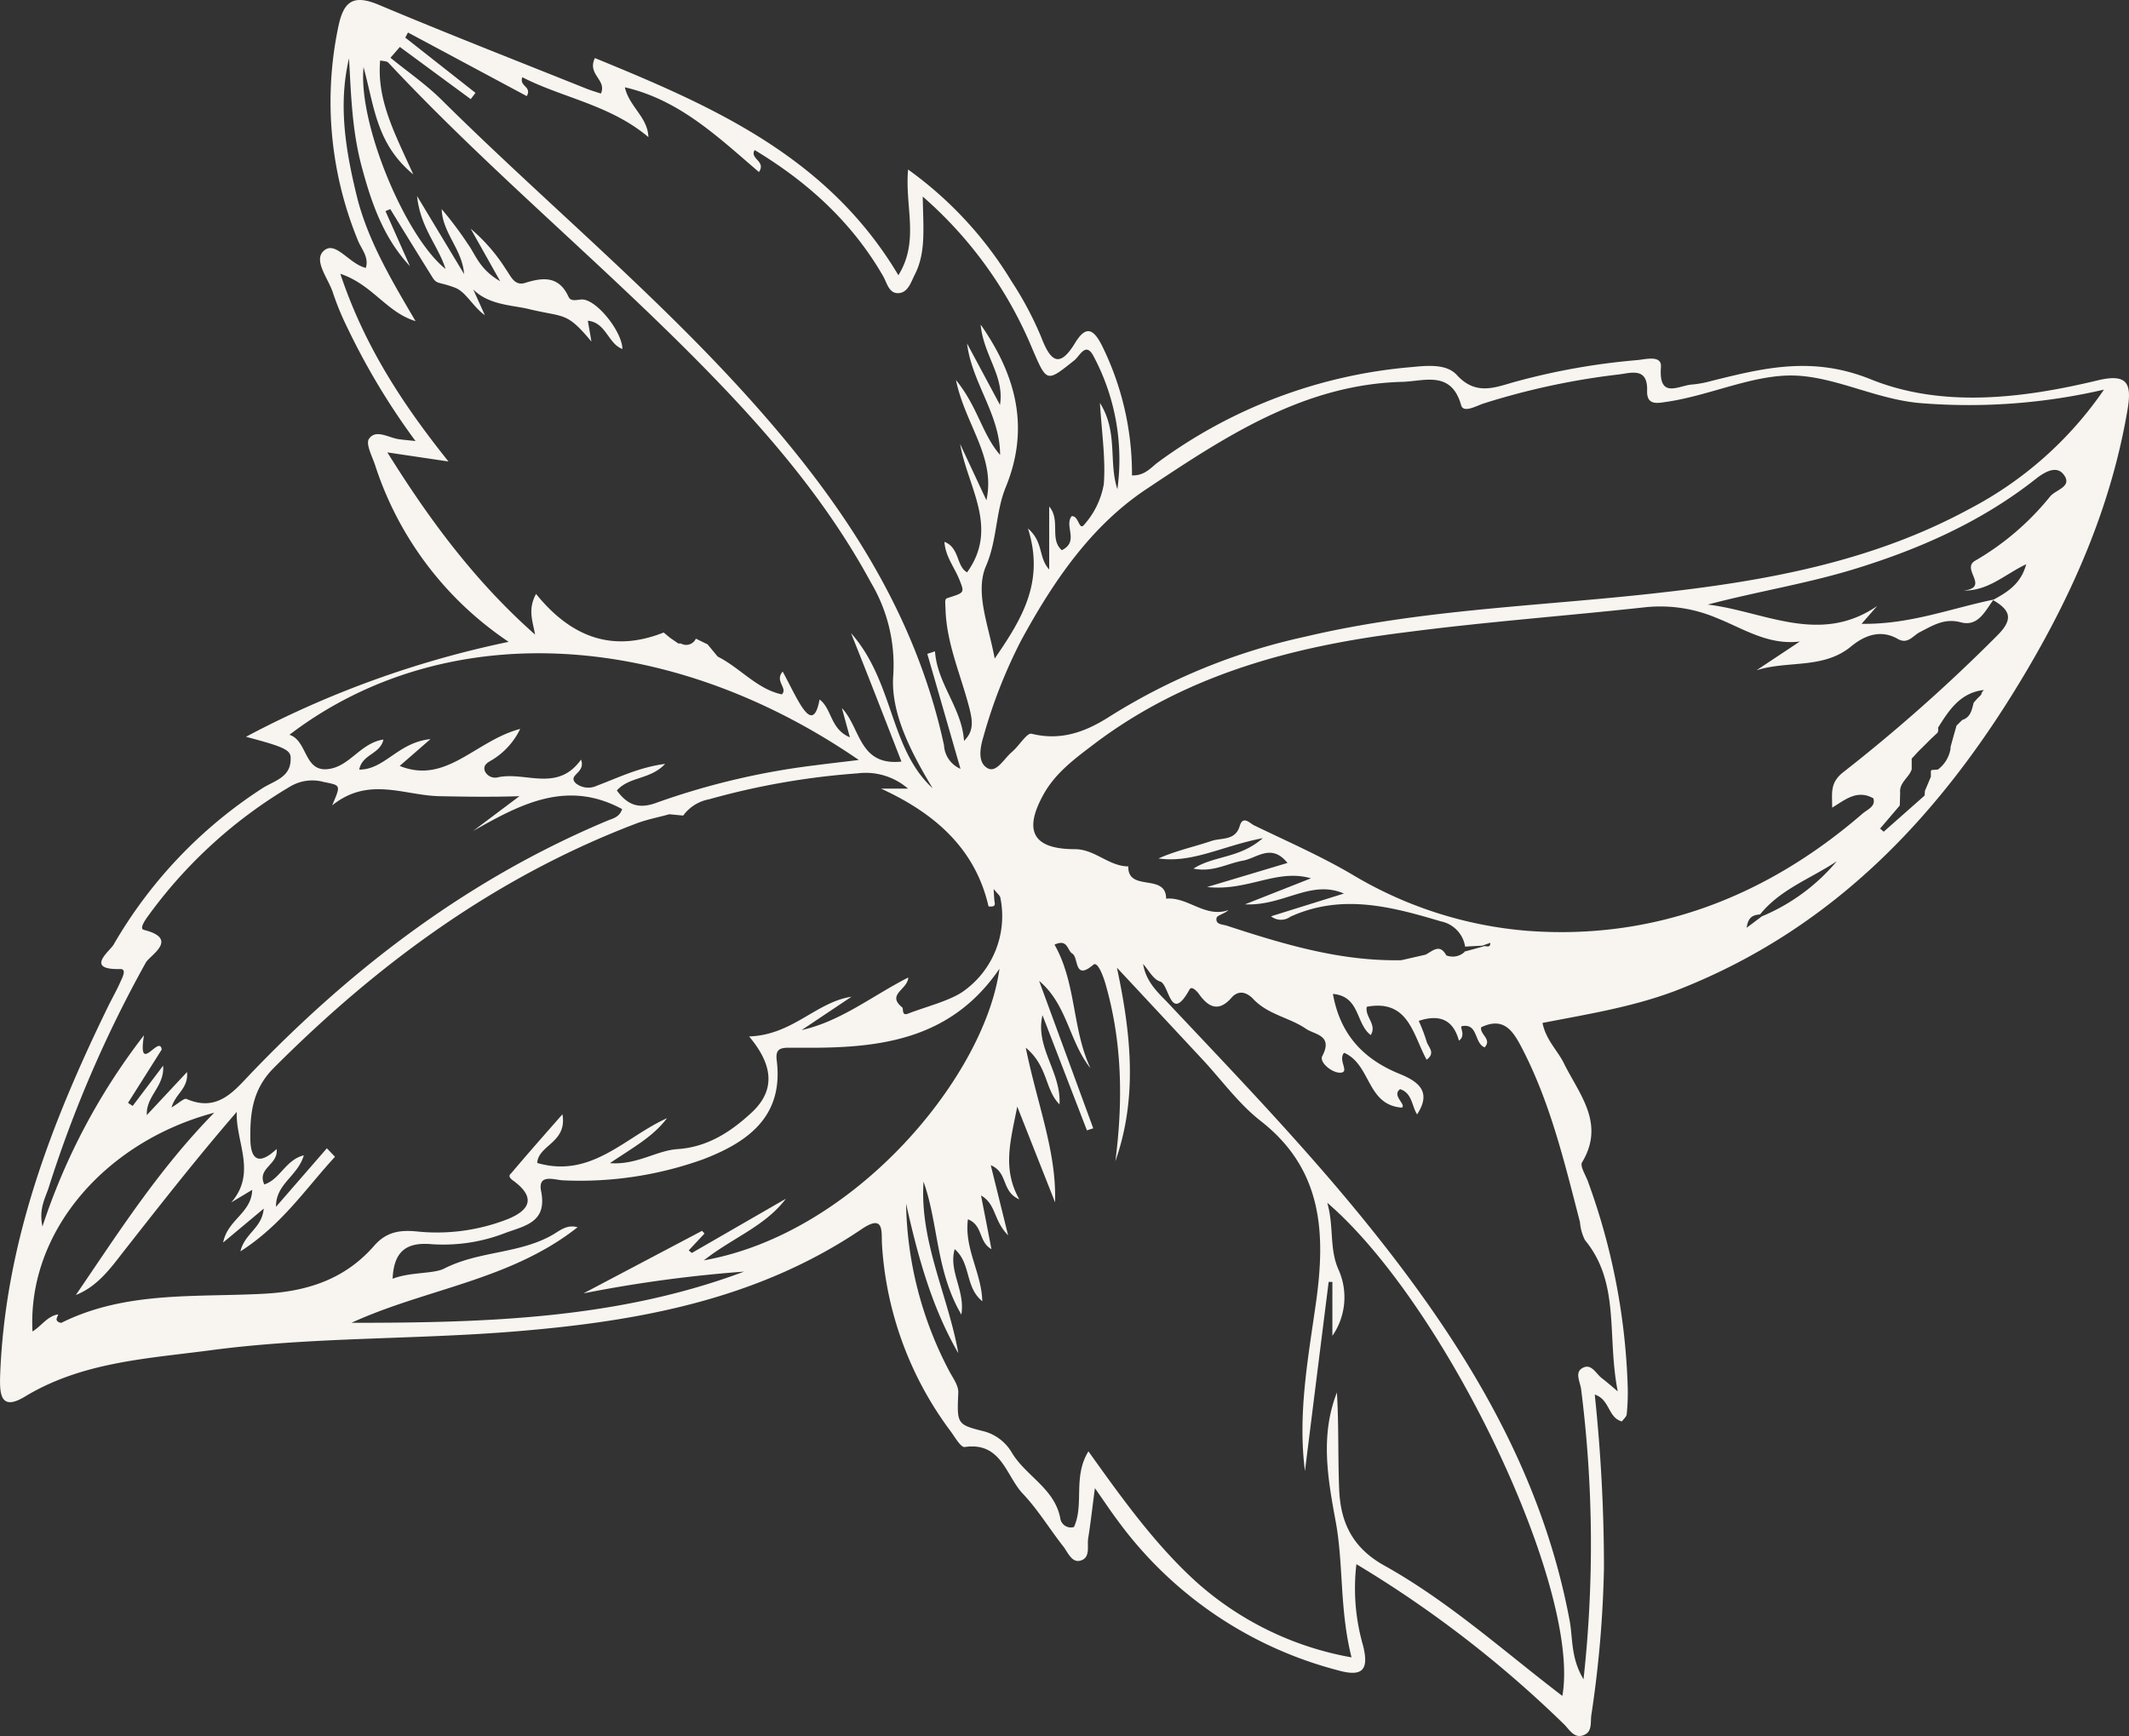 <svg xmlns="http://www.w3.org/2000/svg" width="275.248" height="224.493" viewBox="0 0 275.248 224.493">
  <rect x="0" y="0" width="275.248" height="224.493" fill="#333333" stroke="none"/>
  <path id="mint--four" d="M346.673,580.787a127.6,127.6,0,0,1,33.963-12.278,43.672,43.672,0,0,1-17.259-22.827c-.375-1.141-1.231-2.731-.815-3.4.864-1.3,2.446-.228,3.742,0,.514.09,1.035.122,2.291.261a89.818,89.818,0,0,1-8.772-14.577,36.036,36.036,0,0,1-1.875-4.508c-.563-1.883-2.674-4.3-1.166-5.56s3.212,1.728,5.389,2.258c.432-1.419-.587-2.446-1.027-3.563a47.227,47.227,0,0,1-2.544-27.563c.685-3.383,1.94-4.28,5.242-2.9,8.878,3.734,17.854,7.239,26.8,10.826.6.245,1.239.424,1.916.652.815-1.777-1.81-2.446-.774-4.59,15.212,6.228,30.1,12.726,39.238,28.085,2.756-4.451.815-8.837,1.255-13.672a49.094,49.094,0,0,1,13.4,14.495,43.9,43.9,0,0,1,3.815,7.19c1.15,2.992,2.291,4.141,4.329.815,1.459-2.446,2.446-1.859,3.53.285a37.485,37.485,0,0,1,3.872,16.77c1.671.049,2.446-1.019,3.383-1.712a64.4,64.4,0,0,1,32.748-12.294c2.071-.2,4.516-.448,5.862,1.019,2.4,2.625,4.777,1.679,7.337.938a87.481,87.481,0,0,1,16-2.862c1.076-.1,3.171-.685,3.057.88-.326,4.28,2.307,2.372,4.076,2.275a13.622,13.622,0,0,0,2.4-.448c6.832-1.7,13.093-3.261,20.617-.236,9.212,3.734,19.566,2.511,29.349.155,3.864-.929,4.443.391,3.889,3.726-2.03,12.09-6.758,23.12-12.93,33.612-10.794,18.367-24.669,33.352-44.977,41.382-5.707,2.25-11.715,3.2-17.74,4.37.457,2.226,1.948,3.546,2.772,5.226,1.989,4.019,5.372,7.769,2.348,12.8-.318.514.53,1.745.815,2.633a84.783,84.783,0,0,1,5.079,26.251,27.463,27.463,0,0,1-.122,3.66c0,.334-.408.644-.62.962-1.818-.473-1.541-2.845-3.514-3.473a213.9,213.9,0,0,1,1.19,22.378,144.587,144.587,0,0,1-1.63,19.052c-.139.9.147,2.087-.88,2.56-1.3.611-1.94-.66-2.65-1.353a146.254,146.254,0,0,0-26.846-20.707,26.731,26.731,0,0,0,.856,10.509c.864,3.424-.269,4.076-3.416,3.171a51.214,51.214,0,0,1-28.354-19.395c-.815-1.084-1.549-2.2-2.894-4.117-.351,2.69-.563,4.582-.864,6.465-.163,1.011.31,2.446-.9,2.878s-1.712-1.035-2.34-1.826c-1.761-2.242-3.261-4.737-5.2-6.783-2.2-2.307-2.764-6.75-7.525-6.049-.505.073-1.272-1.288-1.834-2.054a44.838,44.838,0,0,1-8.862-24.115c-.106-1.671.367-4.076-2.723-1.948-13.525,9.114-28.941,11.886-44.789,13.174-13.125,1.068-26.349.693-39.425,2.446-8.152,1.076-16.509,1.508-23.887,5.984-3.139,1.9-3.261-.342-3.188-2.707.62-17.12,6.579-32.61,13.932-47.7.538-1.1,1.15-2.16,1.63-3.261.253-.538.815-1.63,0-1.63-4.7.122-1.378-2.315-.889-3.163a59.512,59.512,0,0,1,19.183-20.185c1.508-.987,3.75-1.41,3.7-3.848C352.519,582.5,351.663,582.108,346.673,580.787Zm217.931,4.3.815-.065a4.239,4.239,0,0,0,1.63-2.674v-.236c.253-.929.514-1.851.775-2.772l-.082.09.9-.9-.082.081c1.092-.342,1.239-1.3,1.476-2.217.139-.171.285-.334.432-.505l.6-.6-.049.057a.938.938,0,0,1,.367-.611c-3.049.326-4.525,2.576-5.959,4.891a.88.88,0,0,1-.065.644l-.88.815.081-.073-.9.9.081-.082-.9.889.073-.073-.889.962V585c-.351,1.084-1.63,1.7-1.492,3.041l-.049,1.63-2.544,2.984.465.408,5.283-4.671.049-.62c.261-.6.514-1.215.766-1.818v-.742Zm-163.13-17.12,1.1.758h.334a1.378,1.378,0,0,0,1.932-.628l1.516.742,1.3,1.573c2.919,1.467,5.087,4.215,8.3,4.891.815-.815-.978-1.688.106-2.951.815,1.508,1.386,2.715,2.063,3.881,1.076,1.859,2.12,2.927,2.707-.269,1.63,1.223,1.361,3.832,3.921,4.891-.408-1.476-.717-2.625-1.035-3.783,2.446,2.576,2.169,7.5,7.7,6.921-2.063-5.3-4.076-10.517-6.522-16.615,5.593,6.334,4.94,14.895,10.557,20.071-2.715-4.525-5.438-9.652-5.1-14.528a20.829,20.829,0,0,0-2.878-12.074c-4.949-9.147-11.413-17.12-18.555-24.677C394.9,521.364,379,508.5,365.073,493.605c-.2-.2-.628-.179-1.052-.277-.448,5.144,1.891,9.416,4.28,14.731-4.785-3.954-5.022-8.748-6.424-13.859-.734,7.337,5.446,22.012,10.6,26.088-.954-3.025-3.261-5.324-3.685-9.432l6.082,10.093c-.228-3.2-2.788-5.275-2.9-8.4a47.115,47.115,0,0,1,3.408,4.541c1,1.4,1.5,3.261,4.158,4.785l-3.815-6.791a22.73,22.73,0,0,1,4.582,5.291c.6.815,1.06,2.144,2.446,1.72,2.348-.734,4.378-.921,5.625,1.794.285.611.929.416,1.63.351,1.883-.171,5.315,4.141,5.332,6.4-1.859-.685-2.111-3.44-4.468-3.652.155.872.261,1.484.465,2.69-3.261-3.913-3.432-3.073-8.152-4.215-2.022-.489-5.12-.5-7.125-2.519l1.5,3.326c-1.557-1.109-2.446-3.016-3.848-3.554-2.152-.815-2.332-.391-2.935-1.353q-2.739-4.4-5.446-8.813l-.62.261,3.163,7.117c-3.457-3.693-5-8.242-6.245-12.9s-1.37-9.277-1.63-13.981c-1.419,6-.44,11.87.97,17.691s4.549,11.047,7.631,16.3c-3.742-1.133-5.584-4.745-9.726-6.122,2.992,8.968,7.7,16.427,13.981,24.27l-7.9-1.174c5.47,8.772,11.365,16.721,19.1,23.561-.326-1.8-.962-3.261.122-5.258,4.574,5.65,9.93,7.6,16.5,4.989ZM506.6,607.911c.293-.2.962.326.946-.481l-1.019.367-2.234.122a3.954,3.954,0,0,0-3.131-3.261c-6.473-1.932-12.865-3.612-19.468-.6A2.061,2.061,0,0,1,479.2,604l9.424-2.943c-4.313-1.851-7.777,1.63-12.8,1.4l8.536-3.367c-4.394-1.288-8.152,1.7-13.427,1.125l10.394-3.114c-2.087-2.592-3.954-.611-5.772-.293-2.005.351-3.881,1.541-6.383,1.027,2.69-1.72,5.9-1.272,8.968-3.938-5.2.987-9.09,3.261-13.492,2.625,2.234-1,4.59-1.5,6.856-2.266,1.272-.432,3.073,0,3.644-1.916.416-1.443,1.329-.359,1.834-.114,4.386,2.128,8.87,4.076,13.044,6.571a52.118,52.118,0,0,0,22.24,7.076c16.386,1.255,30.979-4.386,43.412-15.155.628-.538,1.72-.913,1.394-1.973-2.1-1.182-3.644.188-5.324,1.207,0-1.924-.318-3.2,1.427-4.582a214.928,214.928,0,0,0,19.99-17.756c2.1-2.12,1.524-3.261-.636-4.516,1.842-1,3.62-2.063,4.3-4.622-2.8,1.321-4.826,3.424-8.1,3.408,3.481-.416-.375-2.8,1.5-3.864a34.966,34.966,0,0,0,9.7-8.315c.75-.9,2.984-1.272,1.712-2.87-.9-1.133-2.38-.342-3.563.6-7.019,5.536-15.033,9.082-23.528,11.682-6.188,1.891-12.571,2.9-18.889,4.573,7.256.856,14.438,5.3,21.9.188l-2.014,2.3c6.237.1,11.568-2.005,17.071-3.131-1.1,1.451-1.973,3.546-4.247,2.935-2.136-.571-3.636.432-5.291,1.272-.9.457-1.549,1.63-2.862.872-2.242-1.28-4.337-.416-6.025.978-3.6,2.968-8.152,1.785-12.229,3.082l5.6-3.718c-4.158.505-7.4-1.736-10.8-3.065a18.6,18.6,0,0,0-9.082-1.378c-10.386,1.133-20.821,1.9-31.183,3.261-14.4,1.785-28.256,5.438-40.11,14.389-2.446,1.867-4.989,3.685-6.579,6.522-2.65,4.745-1.427,7.117,4.035,7.125,2.592,0,4.37,2.209,6.9,2.226-.073,3.359,4.891.815,4.891,4.174,2.821-.269,5.038,2.535,8.063,1.476-.546.5-1.467.668-1.541,1.011-.171.88.742.815,1.345,1.011,7.337,2.4,14.674,4.614,22.533,4.459l3.147-.717c.9-.465,1.834-1.484,2.674.09a2.25,2.25,0,0,0,2.38-.457h-.13Zm36.058-3.905a25.337,25.337,0,0,0,9.685-7.125c-3.343,2.242-7.28,3.6-9.913,6.872-.815.081-1.549.253-1.736,1.728ZM322.4,655.48c-.073.253-.261.538-.2.742a.673.673,0,0,0,.62.342c8.381-4.166,17.52-3.261,26.4-3.766,5.609-.326,10.354-1.981,14.022-6.188,1.557-1.785,3.261-2.054,5.4-1.867a25.077,25.077,0,0,0,11.992-1.63c3.09-1.3,3.261-2.992.563-4.949-.815-.6-.31-.815-.13-1.052,1.989-2.356,4.027-4.671,6.522-7.508.644,3.685-3.114,3.946-3.261,6.294,7.019,2.038,11.365-3.367,16.778-5.788-1.842,2.446-4.476,3.832-7.378,5.813,3.538.253,5.968-1.63,8.756-1.818,3.872-.261,6.905-2.242,9.628-4.785,3.261-3.073,2.446-6.408-.391-9.783,5.642-.187,8.642-4.435,13.24-5.136l-6.449,4.313c5.1-1.149,9.1-4.41,13.786-6.8-.065,1.582-2.87,2.177-.774,3.872.179.155-.106,1.117.709.815,2.4-.929,5.291-1.63,7.084-2.829a11.917,11.917,0,0,0,4.891-12.163c-.049-.3-.408-.554-.872-1.141.049.815.065,1.174.106,1.549s.261.815-.766.7c-1.728-7.541-7.027-12.074-13.9-15.229h3.489a8.348,8.348,0,0,0-6.522-1.973,96.643,96.643,0,0,0-19.207,3.359,5.34,5.34,0,0,0-3.334,2.1l-1.794-.171c-1.427.4-2.9.677-4.28,1.2-18.074,6.881-33.27,17.992-46.844,31.591-2.739,2.739-3.1,5.829-3.041,9.261.049,2.821,1.247,3.261,3.391,1.239.269,2.046-2.576,2.446-1.59,4.582,2.038-.644,2.739-3.179,5.112-3.766-.815,2.739-3.636,3.677-3.6,6.661L357.133,634l1.052,1.1c-3.766,4.076-6.856,8.8-12.229,12.229.579-2.38,2.772-2.959,3.016-5.527l-5.25,4.386c.579-2.976,3.677-3.807,3.758-6.815L344.774,641c3.342-3.84.546-7.818.709-11.707-5.2,6.008-10.019,12.18-14.854,18.335-1.63,2.128-3.31,4.3-5.951,5.348,5.462-7.989,10.647-16.183,17.895-23.577-13.916,3.693-24.164,15.237-23.5,28.289C320.243,656.988,320.977,655.7,322.4,655.48Zm122.808-10.223c-1.924-1.94-1.516-4.019-3.5-5.152.5,2.568.9,4.614,1.345,6.938-1.7-.946-1.052-3.057-3.041-3.864-.489,3.815,1.761,6.9,1.859,10.6-2.275-1.851-1.427-4.891-3.571-6.734-.815,2.878,1.378,5.324.864,8.462-3.31-5.641-2.951-11.74-4.891-17.194-.514,7.794,3.188,14.764,4.5,22.191-3.489-6.049-5.258-12.644-6.758-19.346a48.1,48.1,0,0,0,5.487,21.474c.481.962,1.3,1.981,1.264,2.943-.163,3.954-.22,4.141,3.065,4.965a5.967,5.967,0,0,1,3.84,2.788c1.794,3.033,5.495,4.622,6.269,8.446a1.386,1.386,0,0,0,1.785,1.2c1.345-2.959-.171-6.481,1.867-9.783,4.362,6.106,8.593,12.017,13.916,16.859a40.762,40.762,0,0,0,20.1,9.783c-1.565-6.2-1.019-11.968-2.046-17.552s-2.022-11.136.155-16.7c.253,4.174.122,8.356.293,12.53s1.63,7.5,5.821,9.84c8.34,4.647,15.49,11.112,23.031,16.867,2.446-13.672-14.9-50.415-30.392-63.776.9,3.188.228,5.943,1.476,8.7a8.747,8.747,0,0,1-.815,8.511v-6.97h-.481q-1.541,12.229-3.065,24.457c-.954-7.4.424-14.674,1.435-21.849,1.264-9.017.815-17.2-7.166-23.43-2.853-2.226-5.046-5.3-7.549-7.981q-5.519-5.927-11.03-11.837c1.818,8.544,2.7,16.794-.2,25.028.995-7.729.9-15.4-1.288-22.965-.3-1.027-1.011-2.91-1.557-2.446-2.519,2.152-1.883-.946-2.723-1.435-.66-.391-.571-1.965-2.3-1.158,2.837,4.989,2.25,10.851,4.647,15.979-2.788-3.489-2.976-8.218-6.636-11.291l6.995,19.06-.815.269-5.747-14.895c-.978,4.207,2.446,7.337,2.2,11.536-1.932-1.957-1.443-4.891-4.362-7.337,1.484,7.337,3.987,13.4,3.791,20.006l-4.891-12.384c-.88,4.484-1.957,8.063.269,12-2.381-1.052-1.4-3.457-3.693-4.419ZM586.893,535.892a77.286,77.286,0,0,1-23.43,1.769c-5.707-.383-11.014-3.334-16.37-3.579s-11,2.535-16.647,3.375c-1.255.188-2.682.53-2.625-1.394.106-3.09-2.046-2.332-3.628-2.136a93.751,93.751,0,0,0-17.487,3.75c-.938.3-2.625,1.3-2.927.236-1.28-4.557-4.777-3.1-7.614-3.025-12.783.334-23.014,7.166-33.066,13.859-7.19,4.777-12.066,11.976-16.2,19.566a65.467,65.467,0,0,0-4.891,12.49c-.473,1.549-.734,3.391.6,4.076,1.117.563,2.087-1.28,3.073-2.112s1.948-2.527,2.568-2.372c3.889.97,7.117-.31,10.223-2.315a78.911,78.911,0,0,1,25.15-10.239c15.139-3.587,30.678-3.938,46.053-5.707,13.859-1.557,27.417-4.076,39.825-10.818a48.01,48.01,0,0,0,17.389-15.424Zm-152.72-24.955c.049,4.027.448,7.2-1.035,10.093-.481.946-.856,2.258-2.014,2.38-1.321.139-1.565-1.312-2.079-2.2-4.027-6.987-9.783-12.188-16.607-16.3-.677,1.15,1.525,1.435.554,2.845-5.275-4.508-10.239-9.318-17.332-10.957.554,2.495,2.967,3.872,3.041,6.44-4.965-4.19-11.112-5.071-16.3-7.745-.432,1.207,1.272,1.174.579,2.446l-15.359-8.226-.351.66,9.074,7.142-.611.815-9.163-6.75-1.215,1.4c2.209,1.8,4.582,3.432,6.6,5.43,13.215,13.093,27.58,25,40.012,38.887,11.642,12.987,21.2,27.18,24.955,44.594a3.524,3.524,0,0,0,2.128,3.041c-1.484-5.161-2.886-10.019-4.288-14.87l.995-.326c.277,4.207,3.481,7.337,3.75,11.585,1.239-1.231,1.133-2.446.734-4.076-1.068-4.272-2.959-8.348-3.122-12.848-.049-1.443-.163-1.435.5-1.63,1.948-.628,1.957-.628,1.288-2.3s-1.81-2.984-1.932-4.891c1.973.75,1.525,3.171,2.927,3.946,4.166-5.78.057-11.038-.9-16.6l3.4,7.28c1.223-5.609-2.723-9.726-3.938-15.547,2.813,3.44,3.383,7.019,5.707,9.685,0-5.234-3.66-9.335-4.272-14.414l4.256,7.94c.611-3.709-2.136-6.416-2.5-10.386,4.81,6.872,6.261,13.631,3.261,20.993-1.345,3.261-1.1,6.824-2.568,10.231s.342,7.688,1.125,11.968c3.554-5.169,6.481-9.954,4.3-16.827,2.063,1.818,1.3,3.709,2.747,5.315v-8.152c1.516,1.794,0,4.215,1.63,5.65,2.283-1.117.277-3.147,1.272-4.394.938-.106.946,1.981,1.63,1.084a10.651,10.651,0,0,0,2.527-5.226c.253-3.261-.269-6.669-.5-10.508,2.381,3.766,1.092,7.68,2.258,11.153a28.4,28.4,0,0,0-3.131-17.283c-.986-1.8-1.753.1-2.446.628-3.579,2.853-3.538,2.87-5.389-1.419a53.1,53.1,0,0,0-14.185-19.753ZM519.6,702.666a159.4,159.4,0,0,0-.31-37.5c-.114-.913-.815-2.1.065-2.682,1.231-.815,1.818.652,2.625,1.255.4.31.815.644,2.046,1.7-1.427-7.207.359-13.981-4.239-19.566a6.183,6.183,0,0,1-.644-2.323c-1.989-7.655-3.8-15.359-7.476-22.452-1.149-2.217-2.332-4.166-5.3-2.747-.212.913,1.451,1.565.44,2.6-1.378-.579-.815-3.155-2.935-2.739-.342.065.579,1.223-.383,1.867-.742-2.739-2.527-3.44-5.193-2.552a22.005,22.005,0,0,1,1.019,2.666c.188.717,1.223,1.451,0,2.356-1.761-3.2-2.323-7.867-7.737-6.848-.261,1.321,1.353,2.291.514,3.66-1.965-1.484-1.361-5.006-4.891-5.324.938,5.291,3.978,8.454,8.625,10.345,2.446.995,4.174,2.307,2.258,5.234-.709-1.109-.62-2.739-2.193-3.261-1.141.815.815,1.957.228,2.389-4.59-.342-3.962-5.576-7.476-7.093-.815.946.709,2.446-.391,2.568s-2.894-1.353-2.413-2.169c1.4-2.69-.995-2.739-2.1-3.489-2.152-1.484-4.891-1.81-6.84-3.864-.62-.677-1.777-1.37-2.829-.147-1.63,1.851-2.951,1.239-4.182-.489-.285-.4-.954-1.092-1.223-.6-2.511,4.541-2.584-.677-3.815-1.035-.872-.253-1.467-1.467-2.193-2.258.383,2.242,1.777,3.554,3.082,4.891,9.277,9.856,18.677,19.607,27.1,30.229,11.764,14.821,21.392,30.727,24.955,49.73C518.241,697.335,517.915,699.87,519.6,702.666ZM337.053,628.724c.88-.522,1.63-1.247,1.94-1.1,4.076,1.761,6.171-1.068,8.527-3.522,13.215-13.737,28.167-25.036,45.857-32.455.726-.3,1.573-.44,1.932-1.508-7.158-3.872-13.182-.62-19.272,2.829l5.992-4.5c-3.579.122-7.158.065-10.354,0-4.6-.1-9.131-2.6-13.859,1.19,1.15-2.682,1.125-2.576-1.076-3.025a5.592,5.592,0,0,0-4.272.538,61.1,61.1,0,0,0-18.278,16.558c-.44.6-1.386,1.859-.709,2.03,4.6,1.158.815,3.261.261,4.2a157.807,157.807,0,0,0-12.563,29.088c-.432,1.37-1.313,2.755-.815,5.063a82.339,82.339,0,0,1,13.125-24.726c-.864,5.364,2.022-.187,2.291,1.851l-4.353,6.889.6.4,3.938-5.209c.2,2.723-2.217,3.872-2.111,6.392l5.2-5.568C339.246,626.3,337.591,626.857,337.053,628.724Zm107.033-17.935c-5.943,8.7-14.471,10.125-23.544,10.207h-3.66c-1.215,0-1.761.236-1.59,1.63.921,7.288-3.758,10.6-9.538,12.807a47.016,47.016,0,0,1-18,2.715c-1.044,0-3.383-.978-2.927,1.37.815,3.995-1.965,4.468-4.508,5.389a22.181,22.181,0,0,1-9.587,1.5c-3.351-.31-4.94.938-5.1,4.468,2.25-.889,5.283-.62,6.652-1.312,4.5-2.307,9.685-1.891,14-4.353.929-.53,1.867-1.4,3.261-1-8.682,6.872-19.631,7.949-29.235,12.359,17.242,0,34.387-.473,50.757-6.62a172.224,172.224,0,0,0-20.756,2.813l15.327-8.087.318.351-2.038,2.177.4.334,12.155-7.011c-2.707,3.579-6.84,5.006-10.6,7.965,19.607-3.473,36.352-23.846,38.219-37.721Zm-49.453-23.047c1.353,1.842,2.8,2.446,5.144,1.565a95.032,95.032,0,0,1,20.56-4.843c1.671-.22,3.351-.408,5.568-.677-25-17.185-53.806-18.376-73.608-3.261,2.486.815,1.794,5.266,5.536,4.337,2.446-.611,3.84-3.31,6.612-3.718-.408,1.9-2.731,1.867-3.131,3.889,3.31,0,5.006-3.522,9.212-3.946l-3.978,3.465c6.017,2.446,9.783-3.261,15.579-4.785a9.506,9.506,0,0,1-3.563,3.97c-.538.326-1.337.668-.986,1.524a1.459,1.459,0,0,0,1.728.75c3.579-.726,7.655,1.973,10.688-2.275.652,1.794-1.851,1.957-.644,3.09a2.6,2.6,0,0,0,2.715.277c2.747-1.027,5.4-2.364,8.8-2.813-1.916,2.054-4.606,1.614-6.228,3.424Z" transform="translate(-314.874 -485.509)" fill="#f8f5f0"/>
</svg>

